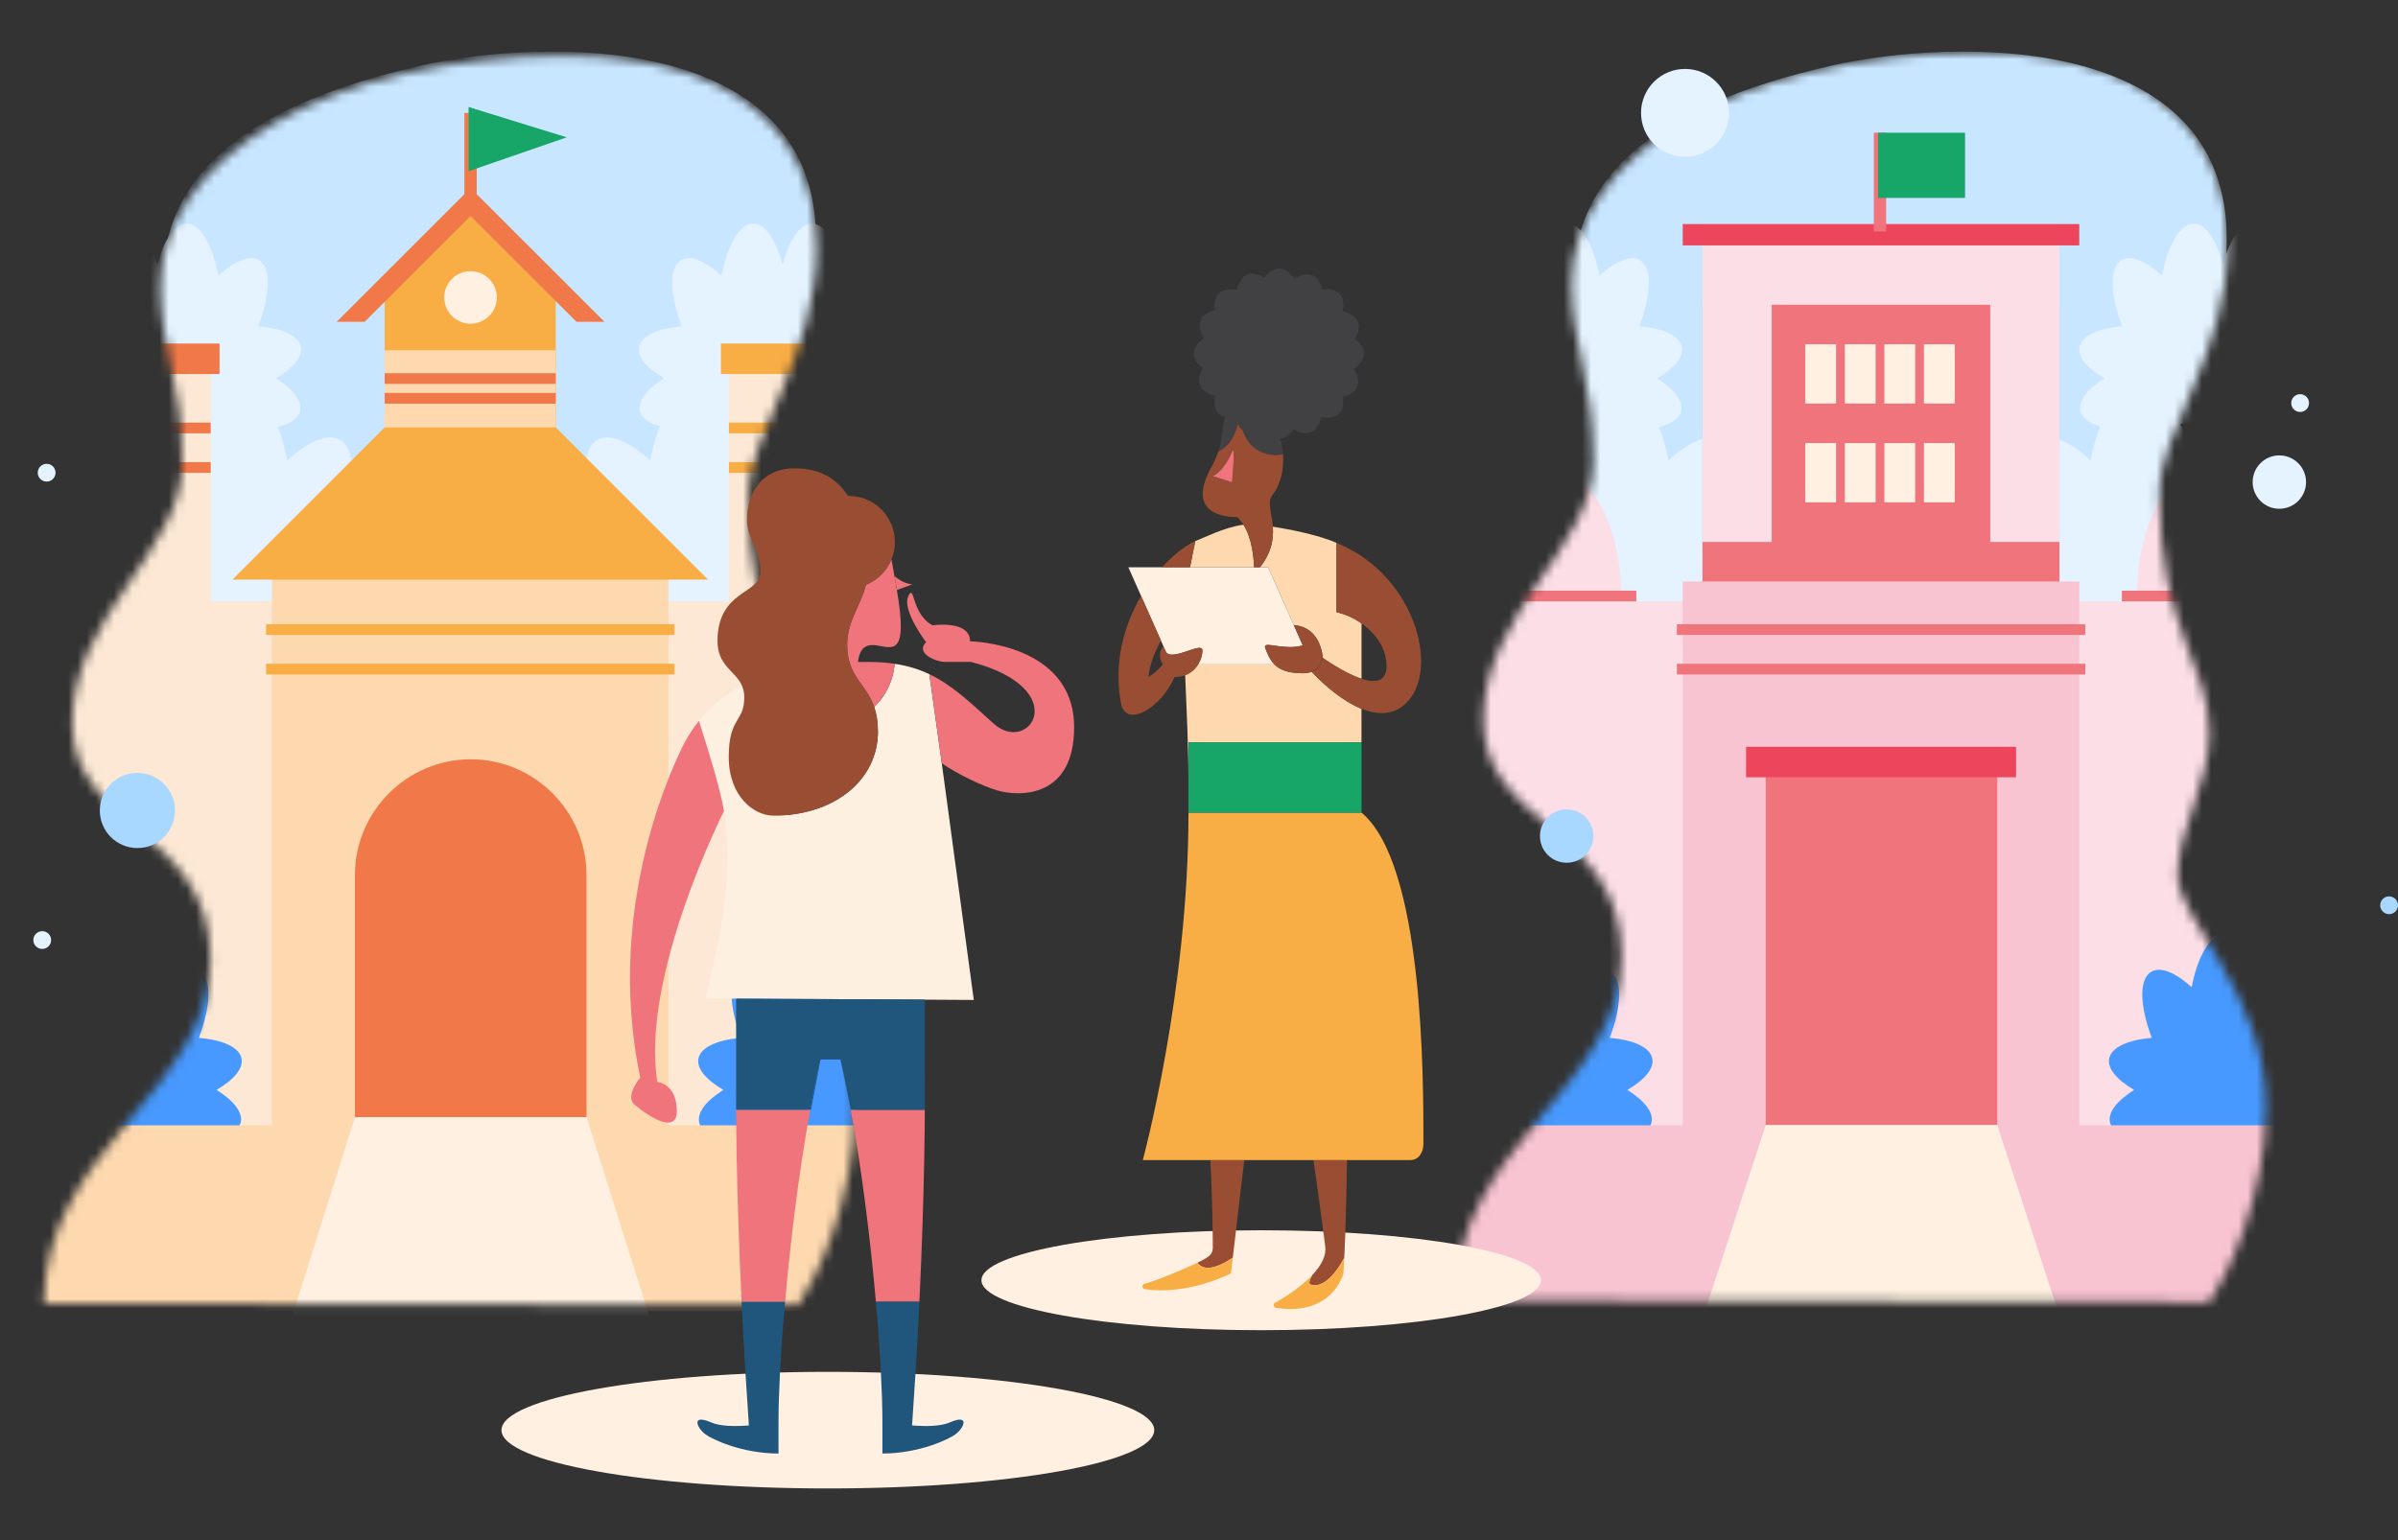<svg width="263" height="169" viewBox="0 0 263 169" fill="none" xmlns="http://www.w3.org/2000/svg">
<rect x="0" y="0" width="263" height="169" fill="#333333" stroke="none"/>
<mask id="mask0" mask-type="alpha" maskUnits="userSpaceOnUse" x="4" y="6" width="90" height="138">
<path d="M23.079 105.283C23.079 119.556 4.816 126.144 4.816 142.98L87.547 143.163C89.373 140.601 93.757 131.634 93.757 121.752C93.757 109.309 84.077 101.257 84.077 96.316C84.077 91.375 87.547 86.251 87.547 80.761C87.547 73.075 82.068 69.598 82.068 54.41C82.068 47.639 89.556 39.038 89.556 27.143C89.556 19.457 85.721 6.099 61.979 6.099C36.046 6.099 17.6 17.444 17.6 31.352C17.6 38.489 19.974 41.6 19.974 50.933C19.974 60.266 7.921 67.585 7.921 79.297C7.921 91.009 23.079 91.009 23.079 105.283Z" fill="black"/>
</mask>
<g mask="url(#mask0)">
<path d="M5.115 141.654C5.115 126.458 23.221 117.39 23.221 104.357C23.221 91.325 7.603 88.375 7.603 77.705C7.603 67.035 20.183 60.564 20.183 49.053C20.183 37.543 6.165 16.229 46.214 7.186C59.664 4.15 89.489 3.492 89.489 26.157C89.489 41.677 82.21 40.374 82.21 57.181C82.21 73.988 91.104 72.643 85.151 90.141C79.808 105.847 104.77 106.319 87.524 141.654H5.115Z" fill="#C8E6FF"/>
<path d="M89.043 24.536C87.717 24.536 86.545 26.318 85.832 29.043C85.12 26.318 83.948 24.536 82.621 24.536C81.109 24.536 79.796 26.847 79.138 30.237C77.385 28.645 75.747 27.939 74.719 28.532C73.332 29.332 73.438 32.266 74.764 35.79C72.148 36.021 70.334 36.821 70.093 38.066C69.881 39.17 70.95 40.409 72.832 41.501C70.963 42.675 69.922 43.972 70.183 45.077C70.677 47.192 75.728 47.818 81.462 46.473C81.716 46.415 93.394 49.282 95.901 47.182C98.467 45.032 92.98 38.172 92.98 35.193C92.98 29.309 91.217 24.536 89.043 24.536Z" fill="#E4F3FF"/>
<path d="M14.047 24.536C15.373 24.536 16.545 26.318 17.258 29.043C17.971 26.318 19.143 24.536 20.469 24.536C21.981 24.536 23.294 26.847 23.953 30.237C25.706 28.645 27.343 27.939 28.371 28.532C29.758 29.332 29.652 32.266 28.326 35.79C30.943 36.021 32.757 36.821 32.998 38.066C33.21 39.17 32.14 40.409 30.259 41.501C32.127 42.675 33.168 43.972 32.908 45.077C32.413 47.192 27.363 47.818 21.628 46.473C21.374 46.415 9.697 49.282 7.189 47.182C4.623 45.032 10.111 38.172 10.111 35.193C10.114 29.309 11.873 24.536 14.047 24.536Z" fill="#E4F3FF"/>
<path d="M18.546 43.041C20.283 43.041 19.647 45.371 20.581 48.938C21.516 45.371 25.218 43.041 26.955 43.041C28.933 43.041 30.651 46.068 31.514 50.501C33.807 48.418 35.949 47.493 37.297 48.27C39.111 49.316 38.976 53.152 37.239 57.768C40.665 58.07 43.038 59.116 43.353 60.747C43.632 62.195 42.232 63.816 39.766 65.244C42.213 66.782 43.574 68.477 43.234 69.924C42.585 72.691 35.974 73.513 28.471 71.754C28.14 71.677 12.859 75.433 9.575 72.682C6.216 69.87 13.399 60.888 13.399 56.995C13.396 49.288 15.701 43.041 18.546 43.041Z" fill="#E4F3FF"/>
<path d="M84.272 43.041C82.534 43.041 83.17 45.371 82.236 48.938C81.302 45.371 77.6 43.041 75.862 43.041C73.885 43.041 72.167 46.068 71.303 50.501C69.01 48.418 66.869 47.493 65.52 48.27C63.706 49.316 63.841 53.152 65.578 57.768C62.152 58.07 59.779 59.116 59.465 60.747C59.185 62.195 60.585 63.816 63.051 65.244C60.605 66.782 59.243 68.477 59.584 69.924C60.232 72.691 66.843 73.513 74.347 71.754C74.678 71.677 89.958 75.433 93.243 72.682C96.601 69.87 89.419 60.888 89.419 56.995C89.422 49.288 87.116 43.041 84.272 43.041Z" fill="#E4F3FF"/>
<path d="M31.887 128.653H3.506V65.96L14.436 37.77H23.111V65.96H31.887V128.653Z" fill="#FCE8D4"/>
<path d="M71.184 128.653H99.565V65.96L88.635 37.77H79.96V65.96H71.184V128.653Z" fill="#FCE8D4"/>
<path d="M95.551 102.604C94.225 102.604 93.053 104.386 92.341 107.111C91.628 104.386 90.456 102.604 89.13 102.604C87.617 102.604 86.304 104.916 85.646 108.305C83.893 106.713 82.255 106.007 81.228 106.601C79.841 107.4 79.947 110.334 81.273 113.859C78.656 114.09 76.842 114.889 76.601 116.134C76.389 117.239 77.458 118.478 79.34 119.569C77.471 120.744 76.431 122.041 76.691 123.145C77.185 125.26 82.236 125.886 87.971 124.541C88.224 124.483 99.902 127.35 102.41 125.251C104.975 123.1 99.488 116.24 99.488 113.261C99.485 107.378 97.725 102.604 95.551 102.604Z" fill="#4799FF"/>
<path d="M7.539 102.604C8.865 102.604 10.037 104.386 10.75 107.111C11.463 104.386 12.635 102.604 13.961 102.604C15.473 102.604 16.786 104.916 17.444 108.305C19.198 106.713 20.835 106.007 21.863 106.601C23.25 107.4 23.144 110.334 21.818 113.859C24.434 114.09 26.249 114.889 26.489 116.134C26.701 117.239 25.632 118.478 23.75 119.569C25.619 120.744 26.66 122.041 26.399 123.145C25.905 125.26 20.854 125.886 15.12 124.541C14.866 124.483 3.188 127.35 0.681 125.251C-1.885 123.1 3.603 116.24 3.603 113.261C3.606 107.378 5.368 102.604 7.539 102.604Z" fill="#4799FF"/>
<path d="M73.319 59.457H29.829V135.16H73.319V59.457Z" fill="#FED9AF"/>
<path d="M77.654 63.591H25.488L42.19 46.887H60.951L77.654 63.591Z" fill="#F9AD45"/>
<path d="M42.19 46.886V32.57L51.608 22.285L60.951 32.57V46.886H42.19Z" fill="#F9AD45"/>
<path d="M60.951 38.425H42.19V46.889H60.951V38.425Z" fill="#FED9AF"/>
<path d="M60.951 43.111H42.19V44.283H60.951V43.111Z" fill="#F17848"/>
<path d="M60.951 40.945H42.19V42.117H60.951V40.945Z" fill="#F17848"/>
<path d="M73.978 68.486H29.183V69.658H73.978V68.486Z" fill="#F9AD45"/>
<path d="M73.978 72.822H29.183V73.994H73.978V72.822Z" fill="#F9AD45"/>
<path d="M23.108 46.366H4.447V47.538H23.108V46.366Z" fill="#F17848"/>
<path d="M23.108 50.703H4.447V51.875H23.108V50.703Z" fill="#F17848"/>
<path d="M24.078 37.69H13.993V41.031H24.078V37.69Z" fill="#F17848"/>
<path d="M98.695 46.366H79.943V47.538H98.695V46.366Z" fill="#F9AD45"/>
<path d="M98.695 50.703H79.943V51.875H98.695V50.703Z" fill="#F9AD45"/>
<path d="M89.152 37.69H79.067V41.031H89.152V37.69Z" fill="#F9AD45"/>
<path d="M100.756 123.457H1.628V143.834H100.756V123.457Z" fill="#FED9AF"/>
<path d="M38.928 122.557V95.995C38.928 89.013 44.644 83.3 51.627 83.3C58.611 83.3 64.326 89.013 64.326 95.995V122.557H38.928Z" fill="#F17848"/>
<path d="M38.928 122.558L30.802 148.359H72.453L64.326 122.558H38.928Z" fill="#FFF0E1"/>
<path d="M39.991 35.305L51.608 23.692L63.225 35.305H66.294L51.608 20.626L36.925 35.305H39.991Z" fill="#F17848"/>
<path d="M51.608 35.514C53.2 35.514 54.491 34.224 54.491 32.632C54.491 31.04 53.2 29.749 51.608 29.749C50.015 29.749 48.724 31.04 48.724 32.632C48.724 34.224 50.015 35.514 51.608 35.514Z" fill="#FFF0E1"/>
<path d="M51.608 22.285V12.386" stroke="#F17848" stroke-width="1.351" stroke-miterlimit="10"/>
<path d="M51.393 18.784V11.741L62.155 15.067L51.393 18.784Z" fill="#18A668"/>
</g>
<path d="M15.069 93.04C17.345 93.04 19.191 91.195 19.191 88.918C19.191 86.642 17.345 84.797 15.069 84.797C12.792 84.797 10.946 86.642 10.946 88.918C10.946 91.195 12.792 93.04 15.069 93.04Z" fill="#A8D7FF"/>
<mask id="mask1" mask-type="alpha" maskUnits="userSpaceOnUse" x="159" y="5" width="90" height="138">
<path d="M177.842 104.962C177.842 119.236 159.579 125.824 159.579 142.66L242.31 142.843C244.136 140.281 248.519 131.314 248.519 121.432C248.519 108.988 238.84 100.936 238.84 95.996C238.84 91.055 242.31 85.931 242.31 80.441C242.31 72.755 236.831 69.278 236.831 54.089C236.831 47.319 244.319 38.718 244.319 26.823C244.319 19.137 240.483 5.778 216.742 5.778C190.808 5.778 172.363 17.124 172.363 31.032C172.363 38.169 174.737 41.28 174.737 50.612C174.737 59.945 162.684 67.265 162.684 78.977C162.684 90.689 177.842 90.689 177.842 104.962Z" fill="black"/>
</mask>
<g mask="url(#mask1)">
<path d="M159.839 141.655C159.839 126.459 177.945 117.391 177.945 104.358C177.945 91.326 162.327 88.376 162.327 77.706C162.327 67.036 174.907 60.565 174.907 49.054C174.907 37.544 160.889 16.23 200.938 7.187C214.388 4.151 244.213 3.493 244.213 26.158C244.213 41.678 236.934 40.375 236.934 57.182C236.934 73.989 245.828 72.644 239.875 90.142C234.533 105.848 259.494 106.32 242.248 141.655H159.839Z" fill="#C8E6FF"/>
<path d="M191.231 65.245C193.694 63.817 195.094 62.196 194.818 60.748C194.503 59.117 192.13 58.071 188.704 57.769C190.442 53.153 190.576 49.318 188.762 48.271C187.417 47.494 185.275 48.416 182.98 50.502C182.713 49.131 182.366 47.899 181.952 46.846C183.297 46.502 184.187 45.905 184.379 45.08C184.64 43.973 183.599 42.679 181.731 41.505C183.612 40.413 184.681 39.174 184.469 38.07C184.229 36.825 182.418 36.025 179.798 35.794C181.124 32.27 181.226 29.336 179.843 28.536C178.812 27.943 177.178 28.649 175.424 30.241C174.766 26.851 173.453 24.54 171.941 24.54C170.615 24.54 169.443 26.322 168.73 29.047C168.017 26.322 166.845 24.54 165.519 24.54C163.345 24.54 161.582 29.313 161.582 35.2C161.582 38.176 156.095 45.039 158.661 47.189C159.845 48.181 163.079 48.066 166.184 47.674C165.365 50.146 164.864 53.413 164.864 56.999C164.864 60.896 157.681 69.874 161.04 72.686C164.325 75.437 179.605 71.681 179.936 71.758C187.439 73.517 194.051 72.699 194.699 69.929C195.039 68.478 193.678 66.783 191.231 65.245Z" fill="#E4F3FF"/>
<path d="M250.956 35.197C250.956 29.31 249.193 24.537 247.02 24.537C245.694 24.537 244.522 26.319 243.809 29.044C243.096 26.319 241.924 24.537 240.598 24.537C239.086 24.537 237.772 26.848 237.114 30.238C235.361 28.646 233.724 27.94 232.696 28.534C231.309 29.333 231.415 32.267 232.741 35.791C230.124 36.022 228.31 36.822 228.069 38.067C227.857 39.171 228.927 40.41 230.808 41.502C228.939 42.676 227.899 43.973 228.159 45.078C228.339 45.851 229.132 46.422 230.339 46.776C229.916 47.844 229.559 49.103 229.286 50.499C226.994 48.416 224.852 47.491 223.503 48.268C221.689 49.315 221.824 53.151 223.561 57.766C220.135 58.068 217.762 59.115 217.448 60.745C217.168 62.193 218.568 63.814 221.034 65.242C218.588 66.78 217.226 68.475 217.567 69.922C218.215 72.689 224.826 73.511 232.33 71.752C232.661 71.675 247.941 75.431 251.226 72.68C254.584 69.868 247.402 60.886 247.402 56.993C247.402 53.391 246.898 50.108 246.069 47.633C249.261 48.053 252.658 48.21 253.878 47.186C256.447 45.036 250.956 38.176 250.956 35.197ZM240.216 48.939C239.988 48.066 239.59 47.267 239.099 46.557C239.211 46.532 239.323 46.509 239.439 46.48C239.487 46.471 239.937 46.56 240.656 46.705C240.559 47.376 240.428 48.124 240.216 48.939Z" fill="#E4F3FF"/>
<path d="M186.611 128.654H158.23V65.961L153.973 48.611C153.973 48.611 177.832 42.317 177.832 65.961H186.608V128.654H186.611Z" fill="#FCDEE7"/>
<path d="M225.558 128.654H253.936V65.961L258.193 48.611C258.193 48.611 234.334 42.317 234.334 65.961H225.558V128.654Z" fill="#FCDEE7"/>
<path d="M247.142 64.8H232.715V65.971H247.142V64.8Z" fill="#F0747B"/>
<path d="M179.464 64.8H163.303V65.971H179.464V64.8Z" fill="#F0747B"/>
<path d="M250.275 102.606C248.949 102.606 247.777 104.388 247.064 107.113C246.352 104.388 245.18 102.606 243.854 102.606C242.341 102.606 241.028 104.918 240.37 108.307C238.617 106.715 236.979 106.009 235.952 106.603C234.565 107.402 234.671 110.336 235.997 113.86C233.38 114.092 231.566 114.891 231.325 116.136C231.113 117.241 232.182 118.48 234.064 119.571C232.195 120.746 231.155 122.043 231.415 123.147C231.909 125.262 236.96 125.888 242.694 124.543C242.948 124.485 254.626 127.352 257.134 125.253C259.699 123.102 254.212 116.242 254.212 113.263C254.212 107.38 252.449 102.606 250.275 102.606Z" fill="#4799FF"/>
<path d="M162.266 102.606C163.592 102.606 164.764 104.388 165.477 107.113C166.19 104.388 167.362 102.606 168.688 102.606C170.2 102.606 171.513 104.918 172.172 108.307C173.925 106.715 175.562 106.009 176.59 106.603C177.977 107.402 177.871 110.336 176.545 113.86C179.162 114.092 180.976 114.891 181.217 116.136C181.429 117.241 180.359 118.48 178.478 119.571C180.346 120.746 181.387 122.043 181.127 123.147C180.632 125.262 175.582 125.888 169.847 124.543C169.593 124.485 157.916 127.352 155.408 125.253C152.842 123.102 158.33 116.242 158.33 113.263C158.33 107.38 160.093 102.606 162.266 102.606Z" fill="#4799FF"/>
<path d="M225.87 33.435H186.72V113.475H225.87V33.435Z" fill="#6FB6FF"/>
<path d="M225.87 24.582H186.72V104.622H225.87V24.582Z" fill="#FCDEE7"/>
<path d="M228.044 24.582H184.553V26.922H228.044V24.582Z" fill="#ED455C"/>
<path d="M218.279 33.435H194.314V113.475H218.279V33.435Z" fill="#F0747B"/>
<path d="M225.87 59.458H186.72V130.825H225.87V59.458Z" fill="#F0747B"/>
<path d="M228.044 63.795H184.553V135.161H228.044V63.795Z" fill="#F8C4D1"/>
<path d="M228.705 68.487H183.911V69.659H228.705V68.487Z" fill="#F0747B"/>
<path d="M228.705 72.824H183.911V73.996H228.705V72.824Z" fill="#F0747B"/>
<path d="M255.48 123.458H156.352V143.835H255.48V123.458Z" fill="#F8C4D1"/>
<path d="M219.05 85.153H193.656V123.422H219.05V85.153Z" fill="#F0747B"/>
<path d="M221.111 81.931H191.501V85.272H221.111V81.931Z" fill="#ED455C"/>
<path d="M193.655 123.423L185.529 148.361H227.177L219.05 123.423H193.655Z" fill="#FFF0E1"/>
<path d="M206.187 14.56V25.404" stroke="#F0747B" stroke-width="1.351" stroke-miterlimit="10"/>
<path d="M199.682 37.765V44.271" stroke="#FFF0E1" stroke-width="3.378" stroke-miterlimit="10"/>
<path d="M204.02 37.765V44.271" stroke="#FFF0E1" stroke-width="3.378" stroke-miterlimit="10"/>
<path d="M208.358 37.765V44.271" stroke="#FFF0E1" stroke-width="3.378" stroke-miterlimit="10"/>
<path d="M212.696 37.765V44.271" stroke="#FFF0E1" stroke-width="3.378" stroke-miterlimit="10"/>
<path d="M199.682 48.608V55.115" stroke="#FFF0E1" stroke-width="3.378" stroke-miterlimit="10"/>
<path d="M204.02 48.608V55.115" stroke="#FFF0E1" stroke-width="3.378" stroke-miterlimit="10"/>
<path d="M208.358 48.608V55.115" stroke="#FFF0E1" stroke-width="3.378" stroke-miterlimit="10"/>
<path d="M212.696 48.608V55.115" stroke="#FFF0E1" stroke-width="3.378" stroke-miterlimit="10"/>
<path d="M215.518 14.56H205.972V21.715H215.518V14.56Z" fill="#18A668"/>
</g>
<path d="M4.633 104.108C5.172 104.108 5.609 103.671 5.609 103.132C5.609 102.593 5.172 102.156 4.633 102.156C4.094 102.156 3.657 102.593 3.657 103.132C3.657 103.671 4.094 104.108 4.633 104.108Z" fill="#E4F3FF"/>
<path d="M249.986 55.815C251.604 55.815 252.915 54.504 252.915 52.887C252.915 51.271 251.604 49.96 249.986 49.96C248.369 49.96 247.058 51.271 247.058 52.887C247.058 54.504 248.369 55.815 249.986 55.815Z" fill="#E4F3FF"/>
<path d="M184.806 17.212C187.472 17.212 189.632 15.052 189.632 12.387C189.632 9.723 187.472 7.562 184.806 7.562C182.141 7.562 179.98 9.723 179.98 12.387C179.98 15.052 182.141 17.212 184.806 17.212Z" fill="#E4F3FF"/>
<path d="M171.822 94.652C173.439 94.652 174.75 93.341 174.75 91.724C174.75 90.108 173.439 88.797 171.822 88.797C170.205 88.797 168.894 90.108 168.894 91.724C168.894 93.341 170.205 94.652 171.822 94.652Z" fill="#A8D7FF"/>
<path d="M262.024 100.291C262.563 100.291 263 99.855 263 99.316C263 98.777 262.563 98.34 262.024 98.34C261.485 98.34 261.048 98.777 261.048 99.316C261.048 99.855 261.485 100.291 262.024 100.291Z" fill="#A8D7FF"/>
<path d="M5.115 52.835C5.654 52.835 6.091 52.398 6.091 51.86C6.091 51.321 5.654 50.884 5.115 50.884C4.576 50.884 4.139 51.321 4.139 51.86C4.139 52.398 4.576 52.835 5.115 52.835Z" fill="#E4F3FF"/>
<path d="M252.266 45.196C252.805 45.196 253.242 44.759 253.242 44.22C253.242 43.681 252.805 43.244 252.266 43.244C251.727 43.244 251.29 43.681 251.29 44.22C251.29 44.759 251.727 45.196 252.266 45.196Z" fill="#E4F3FF"/>
<path d="M138.319 145.935C155.264 145.935 169 143.48 169 140.453C169 137.425 155.264 134.971 138.319 134.971C121.375 134.971 107.639 137.425 107.639 140.453C107.639 143.48 121.375 145.935 138.319 145.935Z" fill="#FFF0E1"/>
<path d="M132.744 127.269C132.872 129.62 132.964 132.269 133 135.248C133.006 135.741 133.013 136.244 133.016 136.759C133.022 137.538 132.805 137.828 131.328 138.531C132.19 139.746 134.103 138.729 135.206 137.983C135.282 137.331 135.389 136.436 135.532 135.199C135.745 133.384 136.044 130.841 136.464 127.269H132.744Z" fill="#994E34"/>
<path d="M144.056 127.269C144.433 129.86 144.683 131.675 145.174 135.425C145.229 135.845 145.286 136.286 145.347 136.755C145.411 137.243 145.308 137.733 145.095 138.214H145.098L145.095 138.22C144.839 138.796 144.418 139.359 143.925 139.88C143.632 140.389 143.468 140.84 143.739 140.928C145.692 141.558 147.434 137.977 147.434 137.977C147.465 137.362 147.498 136.57 147.535 135.586C147.605 133.622 147.681 130.89 147.733 127.269H144.056Z" fill="#994E34"/>
<path d="M143.852 73.693C143.568 73.796 143.233 73.857 142.852 73.857C141.238 73.857 140.339 73.461 139.769 72.886H131.401C131.09 73.385 130.621 73.833 129.984 74.073C130.146 77.954 130.344 82.035 130.344 85.552V81.444H149.32C149.32 80.32 149.32 79.062 149.32 77.762C147.309 76.952 145.302 75.246 143.852 73.693Z" fill="#FED9AF"/>
<path d="M134.32 62.233H137.54C137.506 61.143 137.314 59.054 136.379 57.565C135.267 57.711 134.146 58.097 133.18 58.484C132.321 58.828 131.587 59.176 131.099 59.355C131.057 59.37 131.014 59.392 130.975 59.416C131.017 59.395 131.06 59.373 131.099 59.355C131.099 59.355 130.837 60.528 130.518 62.233H134.32Z" fill="#FED9AF"/>
<path d="M146.584 67.165V59.563C146.584 59.563 145.716 59.13 143.675 58.607C142.633 58.339 141.29 58.049 139.596 57.781C139.69 59.057 139.504 60.571 138.185 62.234H139.081L139.419 62.992L141.893 68.569C144.123 68.757 144.784 70.582 144.982 71.556C145.021 71.684 145.043 71.827 145.049 71.977C145.061 72.092 145.064 72.162 145.064 72.162C145.064 72.162 147.361 73.831 149.326 74.471C149.326 72.248 149.326 70.088 149.326 68.398C148.497 67.816 147.553 67.381 146.584 67.165Z" fill="#FED9AF"/>
<path d="M149.6 38.789C149.6 38.21 149.235 37.665 148.589 37.184C149.009 36.495 149.146 35.853 148.93 35.317C148.705 34.75 148.111 34.373 147.264 34.172C147.413 33.313 147.297 32.618 146.868 32.189C146.459 31.781 145.814 31.653 145.015 31.769C144.827 30.983 144.467 30.435 143.937 30.206C143.376 29.966 142.691 30.115 141.948 30.575C141.445 29.862 140.872 29.454 140.263 29.454C139.684 29.454 139.139 29.82 138.658 30.465C137.969 30.045 137.326 29.908 136.79 30.124C136.224 30.349 135.846 30.943 135.645 31.79C134.786 31.641 134.091 31.756 133.661 32.186C133.253 32.594 133.125 33.24 133.241 34.038C132.455 34.227 131.907 34.586 131.678 35.116C131.438 35.676 131.587 36.361 132.047 37.105C131.334 37.604 130.926 38.177 130.926 38.789C130.926 39.367 131.291 39.913 131.937 40.394C131.517 41.082 131.38 41.725 131.596 42.261C131.821 42.827 132.415 43.205 133.262 43.406C133.113 44.265 133.229 44.959 133.658 45.389C133.85 45.58 134.097 45.708 134.383 45.778C133.975 46.625 134.222 47.73 133.61 49.549C134.484 49.128 135.346 48.251 135.757 46.503C135.894 46.783 136.065 47.009 136.269 47.173C137.421 50.487 140.434 49.902 140.714 49.838C140.674 49.247 140.574 48.666 140.421 48.108C140.939 48.047 141.43 47.697 141.869 47.109C142.557 47.529 143.2 47.667 143.736 47.45C144.303 47.225 144.68 46.631 144.881 45.784C145.741 45.934 146.435 45.818 146.865 45.389C147.273 44.98 147.401 44.335 147.285 43.537C148.071 43.348 148.619 42.989 148.848 42.459C149.089 41.898 148.939 41.21 148.479 40.47C149.192 39.97 149.6 39.398 149.6 38.789Z" fill="#414042"/>
<path d="M131.331 138.528C130.953 138.707 130.496 138.911 129.936 139.161C127.127 140.407 125.454 140.87 125.454 140.87C125.205 141.007 125.272 141.381 125.555 141.424C130.295 142.149 135.005 139.7 135.005 139.7C135.005 139.7 135.005 139.7 135.206 137.979C134.106 138.726 132.193 139.743 131.331 138.528Z" fill="#F9AD45"/>
<path d="M145.099 138.214C145.099 138.214 145.099 138.218 145.095 138.218C145.095 138.218 145.103 138.214 145.099 138.214Z" fill="#F9AD45"/>
<path d="M143.742 140.928C143.471 140.839 143.635 140.389 143.928 139.88C142.289 141.616 139.843 142.925 139.843 142.925C139.593 143.063 139.66 143.437 139.943 143.48C144.683 144.205 146.715 141.683 147.34 139.703C147.34 139.703 147.379 139.164 147.437 137.979C147.434 137.976 145.692 141.558 143.742 140.928Z" fill="#F9AD45"/>
<path d="M149.323 89.15H146.484H130.347C130.347 108.803 125.339 127.269 125.339 127.269H132.748H136.467H144.059H147.733H154.673C155.626 127.269 156.114 126.407 156.114 125.453C156.114 118.263 156.153 94.833 149.323 89.15Z" fill="#F9AD45"/>
<path d="M130.347 81.444V85.553C130.347 86.942 130.347 88.129 130.347 89.15H146.484H149.323V85.553C149.323 84.791 149.323 83.296 149.323 81.444H130.347Z" fill="#18A668"/>
<path d="M145.043 72.165L145.061 72.162C145.061 72.162 145.058 72.092 145.046 71.976C145.046 71.991 145.049 72.006 145.049 72.021C145.049 72.07 145.046 72.119 145.043 72.165Z" fill="#994E34"/>
<path d="M144.385 73.436L144.413 73.384C144.385 73.405 144.358 73.43 144.327 73.448L144.385 73.436Z" fill="#994E34"/>
<path d="M145.04 72.202L145.062 72.161L145.043 72.164C145.04 72.177 145.04 72.189 145.04 72.202Z" fill="#994E34"/>
<path d="M141.893 68.568L139.419 62.992L139.081 62.233H138.182H137.54H134.319H130.518H129.969H127.444H123.751L125.147 65.373L127.319 70.268L127.593 70.886L127.864 71.498C127.952 71.665 128.099 71.757 128.288 71.796C128.577 71.86 128.964 71.799 129.375 71.69C129.543 71.644 129.716 71.592 129.887 71.538C130.03 71.492 130.17 71.443 130.31 71.397C131.142 71.117 131.858 70.877 131.87 71.324C131.882 71.793 131.727 72.369 131.404 72.887H139.773C139.279 72.387 139.026 71.754 138.776 71.12C138.487 70.386 139.83 70.98 141.445 70.986C141.905 70.989 142.386 70.947 142.856 70.807C142.865 70.804 142.874 70.801 142.886 70.801L141.893 68.568Z" fill="#FFF0E1"/>
<path d="M144.979 71.555C145.012 71.725 145.034 71.868 145.046 71.975C145.043 71.826 145.018 71.686 144.979 71.555Z" fill="#994E34"/>
<path d="M145.04 72.201L144.412 73.383C144.784 73.084 144.997 72.67 145.04 72.201Z" fill="#994E34"/>
<path d="M143.76 73.594C143.791 73.627 143.821 73.66 143.852 73.694C144.028 73.63 144.19 73.548 144.327 73.447L143.76 73.594Z" fill="#994E34"/>
<path d="M139.593 57.781C139.48 56.246 138.962 55.052 139.526 54.342C140.489 53.127 140.824 51.464 140.714 49.841C140.434 49.905 137.421 50.489 136.269 47.176C136.062 47.011 135.891 46.786 135.757 46.506C135.346 48.254 134.484 49.131 133.61 49.551C133.43 50.084 133.177 50.678 132.812 51.342C129.68 57.053 135.687 56.721 135.687 56.721C135.952 56.964 136.181 57.251 136.376 57.564C137.308 59.054 137.503 61.14 137.537 62.233H138.179C139.505 60.57 139.687 59.06 139.593 57.781ZM135.118 52.905L133.003 52.228C133.003 52.228 134.131 51.86 135.118 49.573C135.547 48.574 135.118 52.905 135.118 52.905Z" fill="#994E34"/>
<path d="M130.517 62.233C130.837 60.53 131.099 59.355 131.099 59.355C131.06 59.373 131.017 59.397 130.974 59.415C129.914 59.924 128.656 60.896 127.444 62.23H129.969H130.517V62.233Z" fill="#994E34"/>
<path d="M146.584 59.562V67.163C147.553 67.379 148.501 67.815 149.326 68.394C150.715 69.371 151.76 70.772 151.998 72.265C152.403 74.817 150.983 75.009 149.326 74.466C147.361 73.827 145.064 72.158 145.064 72.158L145.043 72.198C145 72.667 144.787 73.081 144.415 73.379L144.388 73.431L144.33 73.446C144.19 73.544 144.031 73.626 143.855 73.693C145.305 75.246 147.312 76.952 149.326 77.759C150.895 78.389 152.47 78.474 153.78 77.512C158.161 74.287 155.556 63.192 146.584 59.562Z" fill="#994E34"/>
<path d="M144.327 73.45C144.357 73.429 144.385 73.407 144.412 73.386L145.04 72.204C145.04 72.192 145.04 72.18 145.043 72.168C145.046 72.122 145.049 72.074 145.049 72.028C145.049 72.013 145.046 71.997 145.046 71.982C145.034 71.879 145.015 71.733 144.979 71.562C144.784 70.587 144.12 68.76 141.89 68.574L142.88 70.807C142.871 70.81 142.862 70.813 142.849 70.813C142.377 70.95 141.896 70.992 141.439 70.992C139.824 70.986 138.481 70.392 138.77 71.126C139.02 71.76 139.273 72.393 139.766 72.893C140.336 73.468 141.235 73.864 142.849 73.864C143.233 73.864 143.565 73.806 143.849 73.7C143.818 73.666 143.788 73.633 143.757 73.599L144.327 73.45Z" fill="#994E34"/>
<path d="M130.311 71.401C130.17 71.447 130.03 71.496 129.887 71.541C129.716 71.596 129.543 71.651 129.375 71.693C128.964 71.803 128.577 71.864 128.288 71.8C128.102 71.757 127.953 71.666 127.864 71.502L127.593 70.889C127.359 71.167 127.215 71.52 127.215 71.91C127.215 72.278 127.343 72.61 127.554 72.881C126.761 73.828 125.957 74.27 125.957 74.27C126.076 72.826 126.774 71.285 127.322 70.271L125.15 65.377C123.304 68.529 122.113 72.625 122.935 77.133C123.45 79.959 127.355 77.693 128.824 74.264C128.851 74.267 128.882 74.27 128.909 74.27C129.314 74.27 129.674 74.197 129.991 74.075C130.627 73.831 131.097 73.387 131.407 72.887C131.73 72.37 131.886 71.794 131.873 71.325C131.858 70.877 131.142 71.118 130.311 71.401Z" fill="#994E34"/>
<path d="M135.118 49.576C134.131 51.864 133.003 52.232 133.003 52.232L135.118 52.908C135.118 52.905 135.547 48.574 135.118 49.576Z" fill="#F0747B"/>
<path d="M90.795 163.295C110.565 163.295 126.591 160.432 126.591 156.9C126.591 153.367 110.565 150.504 90.795 150.504C71.026 150.504 55 153.367 55 156.9C55 160.432 71.026 163.295 90.795 163.295Z" fill="#FFF0E1"/>
<path d="M98.372 64.721L100.069 64.105C100.069 64.105 99.145 64.105 98.101 63.21C98.137 63.411 98.174 63.615 98.213 63.822C98.268 64.133 98.32 64.431 98.372 64.721Z" fill="#F0747B"/>
<path d="M80.733 121.754V117.347C80.724 118.58 80.721 120.054 80.733 121.754Z" fill="#F0747B"/>
<path d="M92.172 116.24C92.172 116.244 92.172 116.247 92.176 116.251L92.172 116.24Z" fill="#F0747B"/>
<path d="M80.956 133.324C81.044 136.214 81.169 139.385 81.333 142.811H86.107C86.372 139.796 86.71 136.574 87.112 133.324C87.6 129.401 88.185 125.439 88.861 121.754H80.733C80.751 124.873 80.812 128.753 80.956 133.324Z" fill="#F0747B"/>
<path d="M101.43 116.956V121.753H93.309C94.545 128.493 95.478 136.155 96.063 142.81H100.836C101.415 130.685 101.467 121.795 101.43 116.956Z" fill="#F0747B"/>
<path d="M81.769 150.826C81.879 152.623 82.001 154.475 82.135 156.381C80.654 156.5 79.012 156.491 78.001 156.053C75.801 155.096 76.38 156.607 77.379 157.365C78.034 157.862 81.321 159.464 85.382 159.464V156.424V155.925C85.382 154.508 85.437 152.73 85.54 150.689C85.662 148.353 85.848 145.676 86.101 142.813H81.33C81.452 145.344 81.598 148.018 81.769 150.826Z" fill="#21567C"/>
<path d="M104.166 156.053C103.155 156.494 101.513 156.5 100.032 156.381C100.032 156.375 100.032 156.366 100.032 156.36C100.163 154.469 100.285 152.635 100.395 150.851C100.568 148.034 100.711 145.353 100.833 142.813H96.06C96.312 145.685 96.501 148.366 96.62 150.705C96.724 152.739 96.778 154.515 96.778 155.928V156.424V159.464C100.839 159.464 104.126 157.865 104.781 157.365C105.787 156.607 106.366 155.096 104.166 156.053Z" fill="#21567C"/>
<path d="M89.994 116.24C89.592 117.973 89.211 119.825 88.858 121.756H88.943L89.994 116.24Z" fill="#21567C"/>
<path d="M103.289 83.739L101.93 73.968C100.797 73.426 99.563 73.04 98.116 72.823C97.976 74.681 97.144 76.344 95.874 77.559C96.127 78.287 96.285 79.161 96.285 80.282C96.285 85.42 91.703 89.483 84.8 89.483C82.75 89.483 79.923 87.448 79.923 83.044C79.923 78.64 81.626 79.255 81.626 76.493C81.626 75.994 81.528 75.586 81.373 75.229C79.646 76.152 78.019 77.407 76.654 79.097C77.793 82.639 79.067 86.863 79.396 88.995C80.209 94.103 79.944 99.326 77.34 109.541L80.727 109.559L101.424 109.671L106.801 109.702L103.289 83.739Z" fill="#FEF0E1"/>
<path d="M92.175 116.25L93.309 121.756C92.955 119.829 92.578 117.98 92.175 116.25Z" fill="#21567C"/>
<path d="M80.733 109.556V117.346V121.753H88.858C89.211 119.822 89.592 117.971 89.994 116.238H92.172L92.175 116.247C92.578 117.977 92.955 119.825 93.309 121.753H101.431V116.956V109.665L80.733 109.556Z" fill="#21567C"/>
<path d="M98.21 63.819C98.171 63.612 98.134 63.408 98.098 63.207C97.979 62.552 97.875 61.934 97.769 61.361C97.635 61.693 97.467 62.01 97.266 62.306C97.01 62.68 96.705 63.015 96.364 63.31C95.95 63.664 95.481 63.953 94.966 64.16C94.347 66.581 92.906 68.095 92.906 70.763C92.906 71.494 92.998 72.1 93.153 72.63C93.272 73.041 93.427 73.403 93.604 73.742C94.29 75.033 95.307 75.928 95.871 77.558C97.141 76.346 97.973 74.683 98.113 72.822C97.226 72.688 96.264 72.621 95.191 72.621C94.874 72.621 94.503 72.618 94.095 72.621C94.238 71.698 94.494 70.577 96.099 70.796C97.857 71.037 99.639 72.143 98.366 64.724C98.32 64.431 98.268 64.133 98.21 63.819Z" fill="#F0747B"/>
<path d="M106.396 70.359C106.396 67.986 102.286 68.602 102.286 68.602C99.922 67.368 100.334 63.875 99.615 65.416C98.896 66.957 101.568 70.45 101.568 70.45C100.334 71.684 102.698 72.619 103.624 72.619C104.55 72.619 106.503 72.619 106.503 72.619C117.808 75.588 112.873 82.916 108.97 79.377C106.341 76.992 104.367 75.128 101.933 73.968L103.292 83.738C104.87 84.862 107.825 86.272 109.379 86.72C111.846 87.432 117.805 87.542 117.805 79.788C117.802 70.529 106.396 70.359 106.396 70.359Z" fill="#F0747B"/>
<path d="M76.657 79.091C76.136 79.737 75.652 80.443 75.216 81.226C74.482 82.544 66.114 98.805 70.223 118.22C70.223 118.22 68.481 120.249 69.608 121.199C71.341 122.664 74.232 124.384 74.232 121.896C74.232 118.875 72.094 118.698 72.094 118.698C70.223 107.122 79.399 88.986 79.399 88.986C79.07 86.86 77.796 82.633 76.657 79.091Z" fill="#F0747B"/>
<path d="M93.077 54.406C93.056 54.406 93.035 54.409 93.01 54.409C91.511 52.149 89.516 51.382 87.118 51.382C83.539 51.382 81.924 54.144 81.924 56.961C81.924 59.285 83.393 60.043 83.393 62.797C83.393 65.157 78.692 64.764 78.692 70.319C78.692 73.069 80.663 73.599 81.376 75.225C81.531 75.582 81.629 75.993 81.629 76.489C81.629 79.252 79.926 78.637 79.926 83.04C79.926 87.444 82.75 89.479 84.803 89.479C91.706 89.479 96.288 85.419 96.288 80.278C96.288 79.157 96.127 78.283 95.877 77.555C95.313 75.923 94.293 75.028 93.61 73.739C93.431 73.404 93.278 73.039 93.16 72.628C93.007 72.098 92.913 71.492 92.913 70.761C92.913 68.093 94.354 66.579 94.972 64.158C95.484 63.951 95.956 63.665 96.371 63.308C96.715 63.016 97.019 62.678 97.272 62.303C97.47 62.011 97.638 61.694 97.775 61.359C98.013 60.774 98.147 60.135 98.147 59.462C98.141 56.672 95.874 54.406 93.077 54.406Z" fill="#994E34"/>
</svg>
